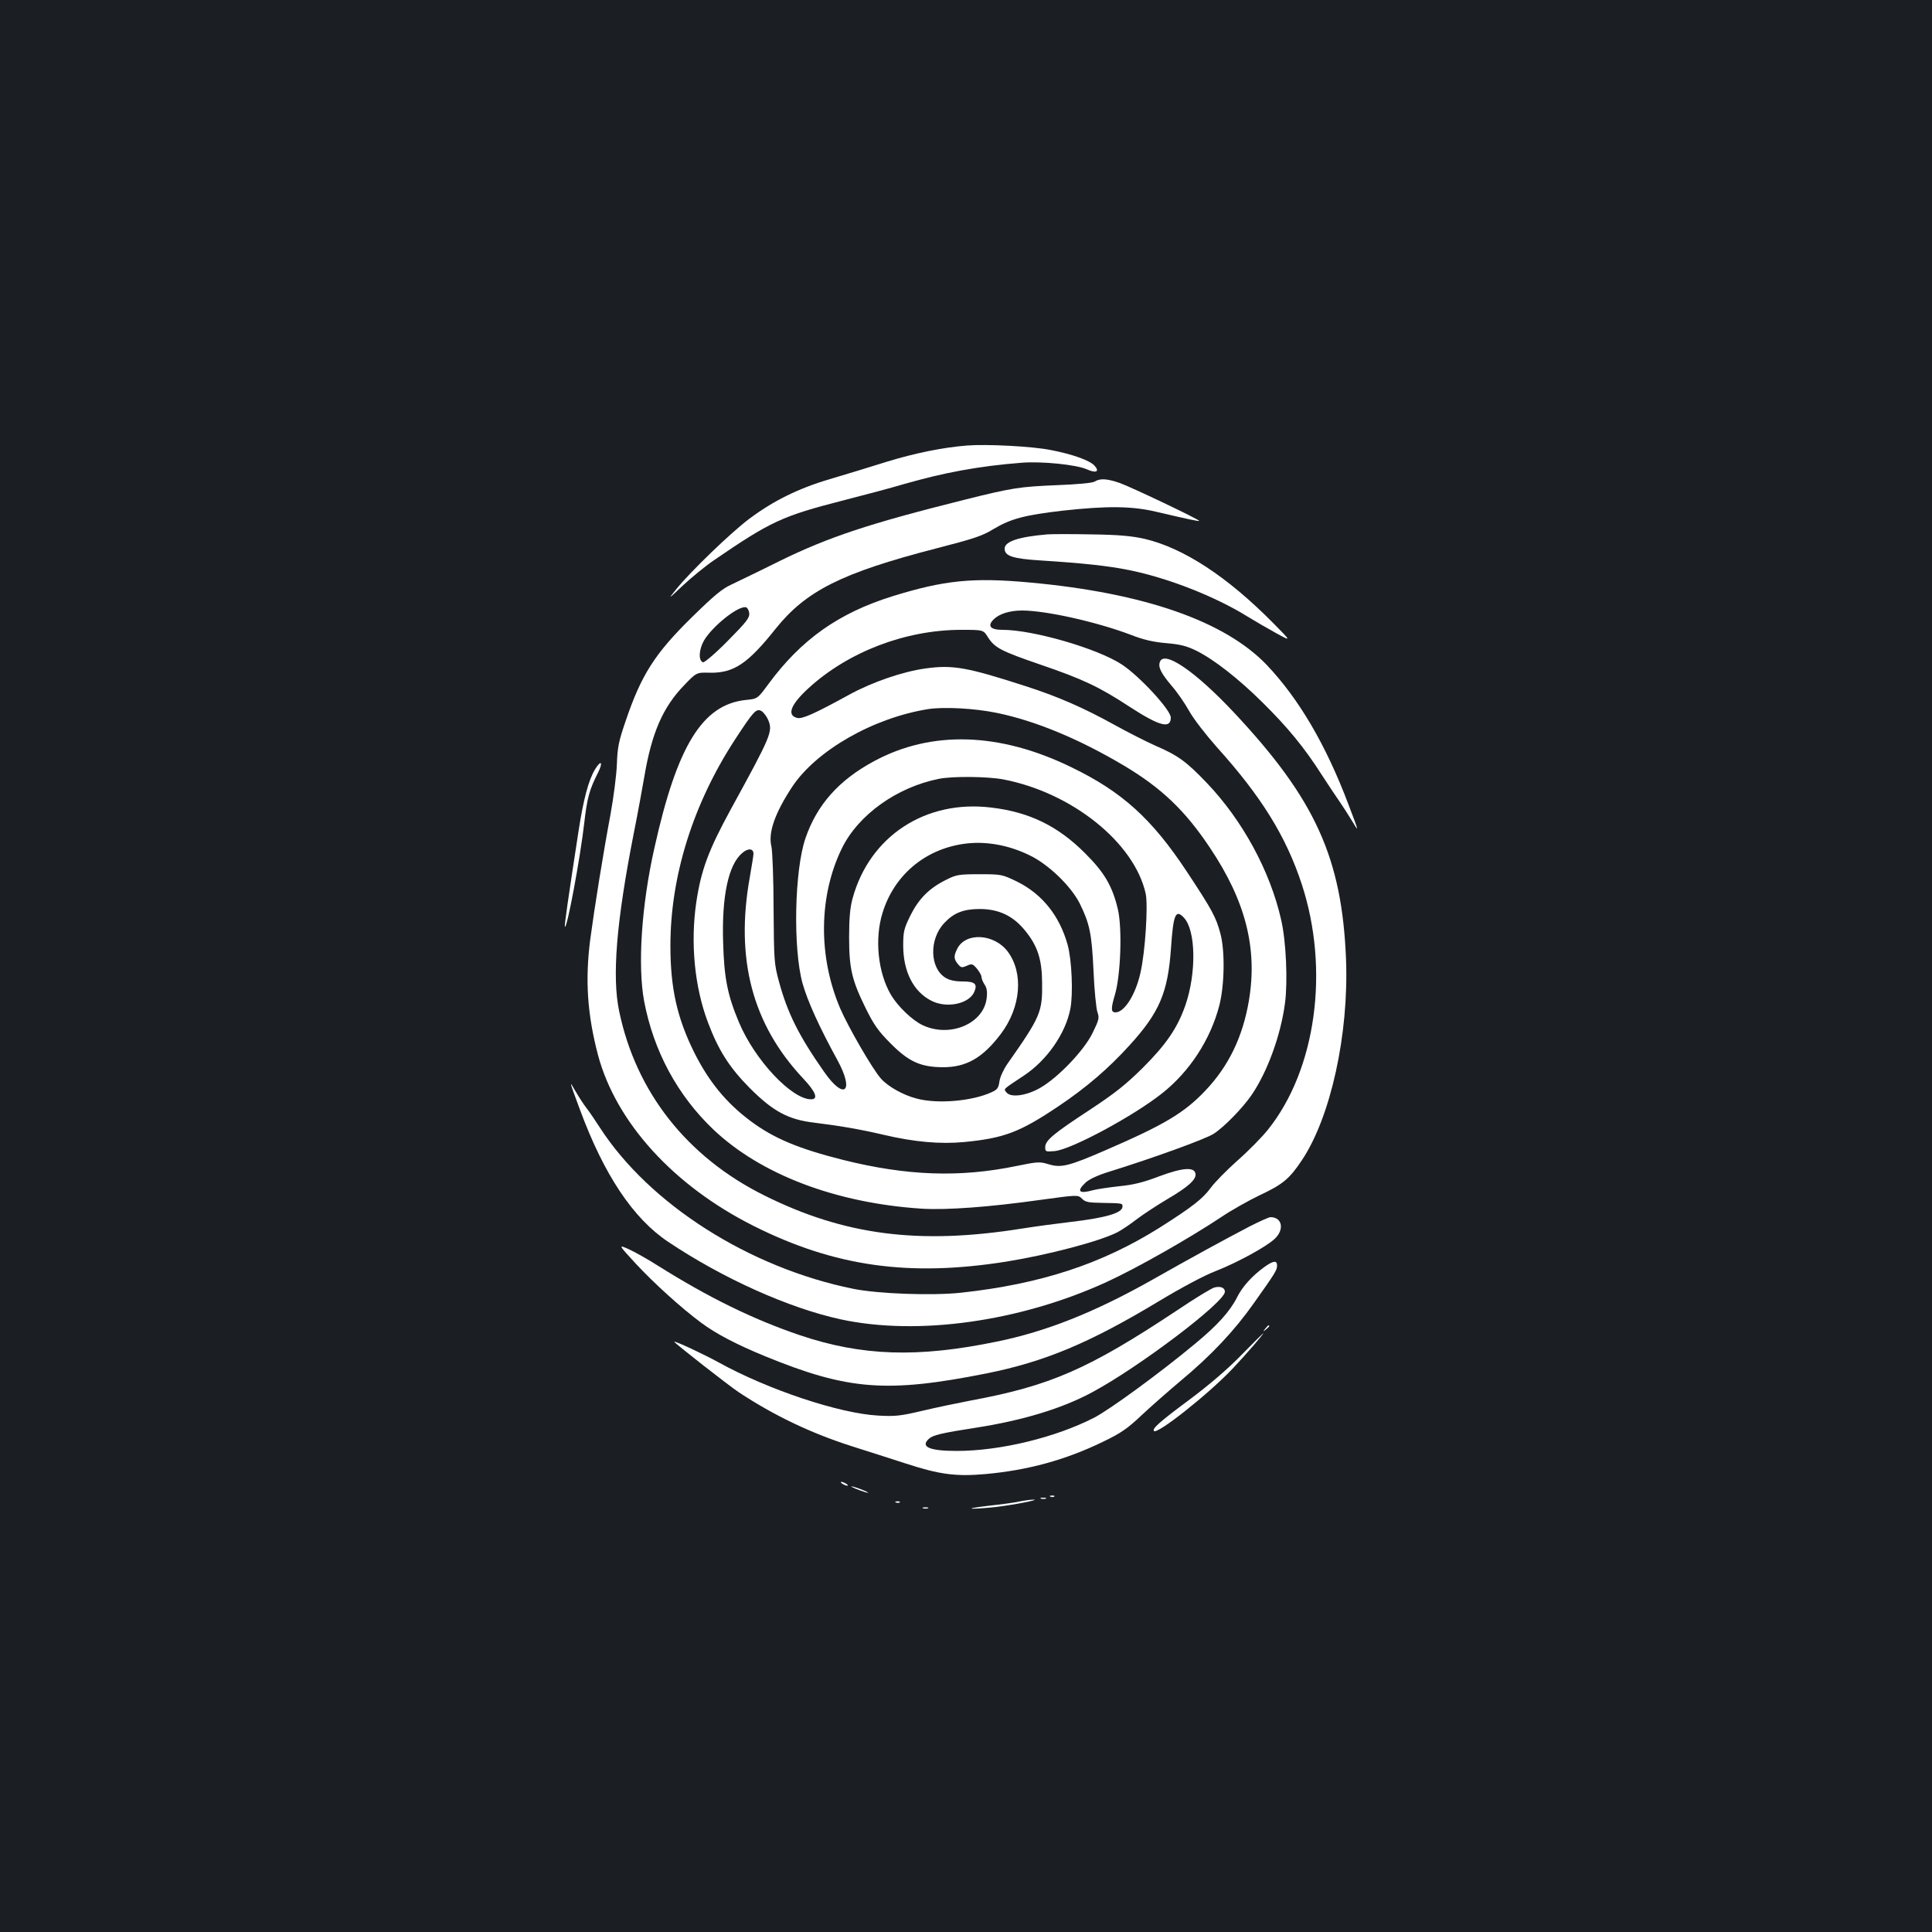 <?xml version="1.0" standalone="no"?>
<!DOCTYPE svg PUBLIC "-//W3C//DTD SVG 20010904//EN"
 "http://www.w3.org/TR/2001/REC-SVG-20010904/DTD/svg10.dtd">
<svg version="1.0" xmlns="http://www.w3.org/2000/svg"
 width="1000pt" height="1000pt" viewBox="0 0 1000 1000"
 preserveAspectRatio="xMidYMid meet">
<rect width="100%" height="100%" fill="#1b1f23"/>
<g transform="translate(0,1000) scale(0.1,-0.1)"
fill="#ffffff" stroke="none">
<path d="M5005 7694 c-126 -10 -272 -40 -415 -84 -85 -27 -218 -67 -295 -90
-163 -48 -294 -113 -419 -207 -92 -69 -303 -272 -376 -363 -44 -54 -43 -54 35
20 44 41 116 100 160 130 295 202 354 229 670 310 110 28 252 66 316 85 205
59 388 93 609 110 103 8 281 -10 335 -34 49 -22 68 -12 40 19 -25 27 -113 59
-228 81 -96 19 -330 31 -432 23z"/>
<path d="M5665 7507 c-12 -7 -89 -14 -190 -18 -197 -8 -236 -14 -480 -75 -496
-124 -705 -193 -960 -318 -104 -52 -217 -106 -250 -122 -47 -21 -92 -59 -203
-168 -193 -189 -263 -300 -343 -536 -37 -107 -43 -139 -46 -225 -2 -55 -17
-172 -33 -260 -37 -196 -84 -490 -105 -648 -27 -211 -15 -387 40 -597 93 -349
391 -677 805 -885 420 -211 806 -265 1309 -185 217 35 479 104 573 151 20 10
65 40 100 67 34 26 106 73 158 104 109 64 152 102 148 132 -5 37 -66 33 -189
-13 -81 -31 -134 -44 -207 -51 -54 -6 -114 -15 -133 -20 -74 -21 -89 -7 -40
39 18 17 63 38 118 55 226 70 502 170 544 197 54 34 151 134 197 201 82 120
151 309 173 475 15 113 6 322 -20 433 -57 252 -200 514 -384 707 -107 112
-150 143 -266 193 -47 21 -144 70 -216 110 -156 86 -287 144 -455 198 -303 98
-378 112 -520 92 -117 -16 -277 -71 -395 -136 -177 -97 -243 -127 -269 -120
-55 14 -34 69 60 155 206 188 502 301 790 301 114 0 114 0 138 -39 35 -54 67
-71 271 -141 219 -75 303 -114 463 -219 154 -100 212 -115 212 -55 0 39 -161
214 -254 275 -125 82 -458 179 -617 179 -63 0 -80 20 -46 54 29 29 84 46 147
46 124 0 386 -59 561 -125 69 -27 118 -38 186 -44 73 -6 106 -15 155 -39 91
-45 219 -145 344 -269 131 -130 215 -232 305 -373 38 -58 81 -123 96 -144 15
-22 43 -65 61 -95 37 -62 37 -60 -18 84 -117 310 -257 548 -424 724 -217 226
-634 372 -1226 426 -294 27 -442 12 -710 -71 -279 -87 -472 -223 -643 -455
-56 -76 -56 -76 -117 -82 -224 -24 -355 -235 -473 -767 -67 -298 -87 -608 -53
-792 49 -258 172 -487 359 -665 245 -232 633 -380 1077 -409 128 -8 348 8 612
45 197 27 197 27 218 7 17 -18 34 -21 103 -22 109 -2 107 -2 107 -19 0 -33
-83 -58 -270 -80 -69 -8 -181 -23 -250 -34 -533 -85 -920 -35 -1335 172 -398
198 -663 534 -750 952 -38 179 -15 462 75 920 22 110 46 243 55 295 38 225 95
358 205 472 65 68 65 68 135 66 123 -2 196 47 340 228 157 196 342 289 829
415 194 50 241 65 299 101 89 53 160 72 359 95 227 25 358 24 483 -6 171 -40
219 -50 222 -47 5 5 -354 176 -411 196 -67 23 -102 25 -131 7z m-1787 -680 c3
-24 -13 -45 -111 -144 -65 -66 -121 -113 -128 -111 -25 8 -22 66 5 113 44 74
175 179 216 172 8 -1 16 -15 18 -30z m1282 -517 c199 -41 424 -134 658 -273
193 -115 316 -232 444 -424 186 -277 248 -523 202 -794 -32 -187 -105 -338
-226 -465 -109 -115 -214 -177 -517 -308 -189 -82 -229 -92 -294 -72 -45 14
-57 13 -165 -9 -294 -61 -568 -51 -897 31 -231 58 -361 112 -482 203 -124 93
-213 201 -289 352 -89 179 -124 333 -124 554 0 360 117 733 333 1065 98 150
111 164 138 150 11 -7 27 -27 35 -46 25 -60 17 -79 -194 -464 -115 -211 -153
-313 -178 -480 -31 -211 -9 -438 60 -621 54 -144 111 -234 216 -340 121 -121
199 -164 335 -180 131 -16 236 -34 360 -63 158 -37 292 -49 417 -37 206 20
287 51 488 186 144 97 257 194 366 314 155 170 199 273 215 503 12 176 24 204
67 158 62 -66 65 -286 8 -452 -41 -118 -99 -203 -220 -324 -90 -89 -143 -131
-276 -219 -188 -123 -230 -158 -230 -193 0 -23 2 -24 49 -20 86 8 409 182 556
299 143 113 250 278 296 454 27 104 30 282 6 372 -23 86 -42 122 -175 323
-180 272 -334 412 -597 539 -371 181 -725 192 -1023 30 -180 -97 -294 -225
-353 -398 -57 -165 -65 -571 -15 -751 26 -92 86 -225 181 -398 89 -164 35
-210 -70 -59 -131 187 -189 304 -233 466 -25 92 -26 108 -28 376 0 154 -6 299
-11 323 -18 71 17 172 107 309 125 189 421 358 706 403 81 12 238 4 354 -20z
m32 -344 c356 -68 679 -327 738 -591 13 -60 -2 -301 -27 -410 -25 -113 -83
-205 -129 -205 -24 0 -25 18 -3 92 30 102 38 344 15 442 -28 119 -70 191 -171
291 -140 140 -288 212 -484 235 -340 42 -630 -148 -718 -470 -13 -47 -18 -102
-18 -200 0 -163 14 -223 86 -369 42 -85 65 -118 128 -181 94 -95 155 -123 271
-124 122 0 206 48 300 172 105 139 119 317 35 428 -70 91 -216 100 -260 14
-19 -38 -19 -53 3 -80 16 -19 20 -20 46 -9 26 12 30 11 52 -14 13 -16 24 -35
24 -43 0 -8 7 -26 16 -40 12 -17 15 -38 11 -70 -15 -133 -191 -207 -332 -140
-53 25 -128 97 -163 156 -68 115 -86 291 -44 425 59 193 217 328 419 357 109
16 229 -4 340 -58 98 -46 215 -159 261 -249 52 -105 63 -157 72 -350 4 -99 14
-195 20 -213 11 -31 9 -39 -25 -109 -44 -90 -176 -228 -268 -282 -71 -42 -154
-54 -177 -26 -16 20 -23 13 90 88 119 79 215 217 240 345 15 76 8 252 -14 332
-42 150 -131 262 -262 327 -77 37 -80 38 -193 38 -106 0 -121 -2 -172 -28 -88
-43 -143 -98 -186 -184 -34 -69 -38 -84 -38 -157 0 -135 53 -239 146 -286 78
-40 192 -17 221 44 19 43 5 56 -59 56 -39 0 -68 6 -89 19 -82 50 -86 200 -6
284 49 52 99 72 183 72 98 0 173 -35 235 -112 64 -78 87 -148 88 -268 2 -154
-8 -177 -180 -422 -20 -29 -38 -68 -41 -91 -5 -34 -11 -42 -42 -56 -101 -46
-280 -61 -387 -32 -70 18 -149 63 -184 103 -44 49 -169 266 -211 363 -115 269
-112 583 9 830 85 173 285 316 503 359 70 14 251 12 331 -3z m-1292 -385 c0
-9 -9 -63 -19 -121 -76 -424 13 -762 276 -1042 66 -70 80 -108 41 -108 -100 0
-291 203 -373 398 -59 140 -77 229 -82 412 -8 240 27 405 99 465 30 26 58 24
58 -4z"/>
<path d="M5420 7234 c-150 -13 -220 -37 -220 -74 0 -38 42 -52 188 -61 219
-14 350 -28 457 -50 199 -40 444 -136 610 -239 39 -24 106 -63 150 -87 80 -44
80 -44 -15 52 -238 241 -465 389 -666 436 -68 15 -133 21 -274 23 -102 2 -205
2 -230 0z"/>
<path d="M6004 6575 c-11 -27 5 -59 59 -123 30 -34 71 -94 92 -132 22 -40 84
-120 144 -188 230 -255 358 -462 439 -709 145 -443 74 -959 -175 -1270 -32
-40 -103 -112 -159 -161 -55 -49 -117 -112 -137 -140 -43 -58 -96 -99 -266
-207 -298 -187 -614 -291 -1026 -336 -149 -16 -429 -6 -558 20 -539 109 -1056
438 -1313 836 -21 33 -51 77 -67 98 -16 20 -42 61 -59 90 -33 58 -33 56 24
-97 124 -336 275 -563 457 -684 282 -189 625 -343 893 -401 399 -86 927 -12
1375 193 159 73 428 226 598 339 49 33 136 82 192 109 122 57 157 86 221 182
150 224 244 654 229 1041 -21 524 -159 828 -580 1277 -198 211 -360 323 -383
263z"/>
<path d="M3080 6018 c-33 -54 -60 -153 -86 -323 -53 -345 -74 -489 -70 -492
11 -11 80 360 100 537 15 131 27 173 70 258 29 57 18 72 -14 20z"/>
<path d="M6468 3652 c-125 -65 -308 -165 -509 -279 -295 -166 -544 -265 -799
-317 -411 -85 -699 -75 -1020 33 -244 83 -472 195 -735 360 -50 32 -116 69
-148 84 -58 26 -58 26 34 -74 94 -101 236 -230 339 -306 75 -56 182 -112 328
-172 431 -177 633 -192 1147 -90 304 61 535 158 895 375 118 71 233 132 290
154 112 44 262 125 308 168 51 48 39 112 -22 112 -8 0 -57 -22 -108 -48z"/>
<path d="M6543 3441 c-62 -45 -113 -101 -140 -156 -37 -73 -101 -144 -217
-240 -179 -149 -439 -339 -521 -382 -200 -103 -487 -173 -713 -173 -141 0
-190 21 -144 63 21 19 67 30 242 57 244 38 445 99 600 182 242 129 690 468
690 522 0 21 -23 30 -54 22 -14 -3 -101 -56 -193 -118 -460 -305 -656 -391
-1073 -468 -63 -12 -173 -35 -245 -52 -114 -27 -142 -30 -230 -25 -200 11
-567 133 -823 274 -78 43 -232 115 -232 108 0 -6 282 -227 335 -262 182 -120
372 -211 585 -279 80 -25 206 -66 281 -90 172 -56 257 -67 407 -54 222 20 416
73 610 167 94 45 128 69 200 137 48 45 139 125 202 178 159 132 280 261 380
403 113 159 120 171 120 195 0 28 -20 25 -67 -9z"/>
<path d="M6549 3123 c-13 -16 -12 -17 4 -4 16 13 21 21 13 21 -2 0 -10 -8 -17
-17z"/>
<path d="M6425 2986 c-70 -72 -166 -154 -265 -228 -159 -118 -198 -153 -187
-165 18 -18 284 193 407 323 70 74 166 185 158 183 -1 0 -52 -51 -113 -113z"/>
<path d="M4360 2320 c8 -5 20 -10 25 -10 6 0 3 5 -5 10 -8 5 -19 10 -25 10 -5
0 -3 -5 5 -10z"/>
<path d="M4425 2296 c17 -7 41 -16 55 -20 20 -5 19 -3 -5 8 -16 7 -41 16 -55
20 -20 5 -19 3 5 -8z"/>
<path d="M5438 2253 c7 -3 16 -2 19 1 4 3 -2 6 -13 5 -11 0 -14 -3 -6 -6z"/>
<path d="M5388 2243 c6 -2 18 -2 25 0 6 3 1 5 -13 5 -14 0 -19 -2 -12 -5z"/>
<path d="M5280 2229 c-25 -6 -99 -16 -165 -23 -66 -8 -102 -14 -80 -15 22 0
77 4 121 9 99 12 228 38 194 38 -14 0 -45 -4 -70 -9z"/>
<path d="M4638 2223 c7 -3 16 -2 19 1 4 3 -2 6 -13 5 -11 0 -14 -3 -6 -6z"/>
<path d="M4778 2193 c6 -2 18 -2 25 0 6 3 1 5 -13 5 -14 0 -19 -2 -12 -5z"/>
</g>
</svg>
